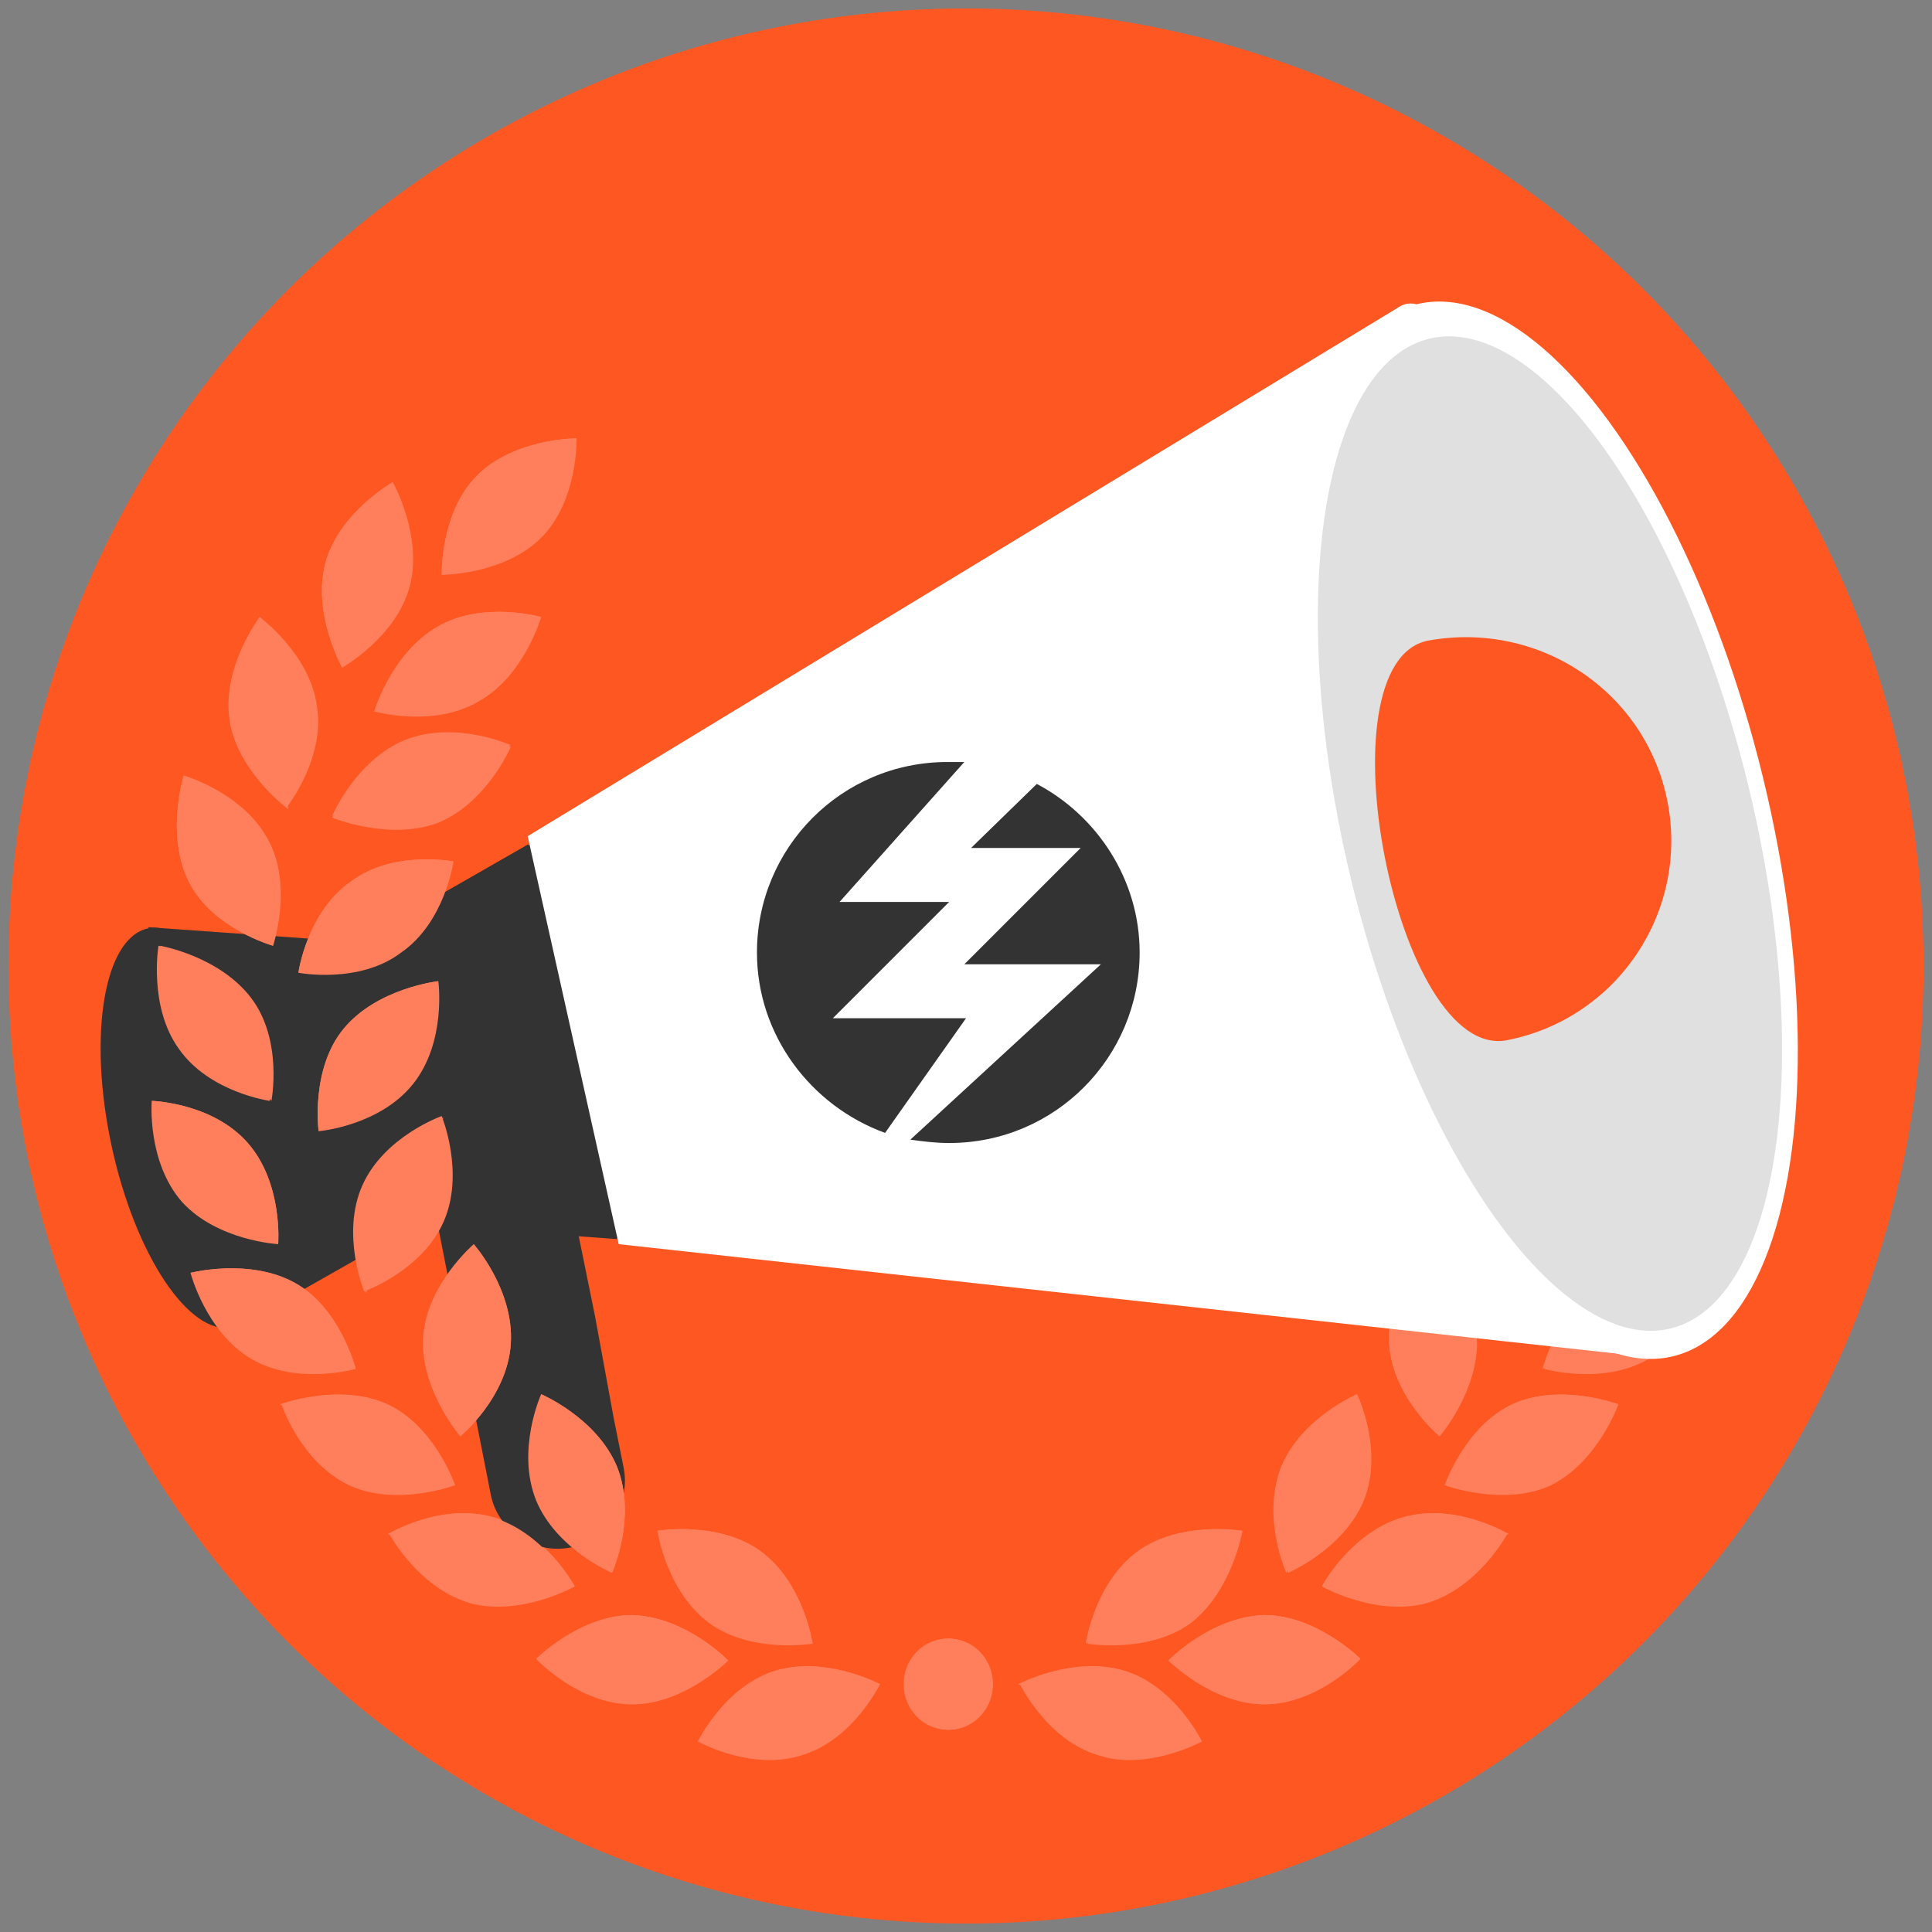 <?xml version="1.0" encoding="utf-8"?>
<!-- Generator: Adobe Illustrator 22.1.0, SVG Export Plug-In . SVG Version: 6.00 Build 0)  -->
<svg version="1.1" id="Capa_2_1_" xmlns="http://www.w3.org/2000/svg" xmlns:xlink="http://www.w3.org/1999/xlink" x="0px" y="0px"
	 viewBox="0 0 114.6 114.6" style="enable-background:new 0 0 114.6 114.6;" xml:space="preserve">
<rect x="0" y="0" width="114.6" height="114.6" fill="#808080" stroke="none"/>
<style type="text/css">
	.st0{fill:#FF7F5C;}
	.st1{fill:#FF5722;}
	.st2{fill:#333333;}
	.st3{fill:#FFFFFF;}
	.st4{fill:#E0E0E0;}
</style>
<g>
	<g>
		<g>
			<g>
				<path class="st0" d="M56.2,100.9c3.1,0,5.7-2.6,5.7-2.6s-2.5-2.6-5.7-2.7c-3.1,0-5.7,2.6-5.7,2.6S53.1,100.9,56.2,100.9z"/>
			</g>
			<path class="st0" d="M61.9,98.4c0,0-2.5-2.6-5.7-2.7c-3.1,0-5.7,2.6-5.7,2.6"/>
		</g>
	</g>
</g>
<g>
	<g>
		<g>
			<g>
				<path class="st0" d="M46.7,94.9c3,0.8,6.2-1,6.2-1s-1.7-3.2-4.8-4.1c-3-0.8-6.2,1-6.2,1S43.6,94.1,46.7,94.9z"/>
			</g>
			<path class="st0" d="M52.8,93.9c0,0-1.7-3.2-4.8-4.1c-3-0.8-6.2,1-6.2,1"/>
		</g>
	</g>
</g>
<g>
	<g>
		<circle class="st1" cx="57.3" cy="57.3" r="56.8"/>
	</g>
	<g>
		<g>
			<g>
				<g>
					<ellipse class="st0" cx="56.3" cy="99.9" rx="2.6" ry="2.7"/>
					<g>
						<g>
							<path class="st0" d="M65.1,104.1c-3-0.9-4.6-4.2-4.6-4.2s3.2-1.7,6.2-0.8c3,0.9,4.6,4.2,4.6,4.2S68,105.1,65.1,104.1z"/>
						</g>
						<path class="st0" d="M60.4,99.9c0,0,3.2-1.7,6.2-0.8c3,0.9,4.6,4.2,4.6,4.2"/>
					</g>
					<g>
						<g>
							<path class="st0" d="M75,101.1c-3.1,0-5.7-2.6-5.7-2.6s2.5-2.6,5.7-2.7c3.1,0,5.7,2.6,5.7,2.6S78.2,101.1,75,101.1z"/>
						</g>
						<path class="st0" d="M69.3,98.5c0,0,2.5-2.6,5.7-2.7c3.1,0,5.7,2.6,5.7,2.6"/>
					</g>
					<g>
						<g>
							<path class="st0" d="M84.6,95.1c-3,0.8-6.2-1-6.2-1s1.7-3.2,4.8-4.1s6.2,1,6.2,1S87.7,94.2,84.6,95.1z"/>
						</g>
						<path class="st0" d="M78.5,94.1c0,0,1.7-3.2,4.8-4.1s6.2,1,6.2,1"/>
					</g>
					<g>
						<g>
							<path class="st0" d="M92,88.1c-2.8,1.3-6.3,0-6.3,0s1.2-3.5,4-4.8s6.3,0,6.3,0S94.8,86.7,92,88.1z"/>
						</g>
						<path class="st0" d="M85.7,88.1c0,0,1.2-3.5,4-4.8s6.3,0,6.3,0"/>
					</g>
					<g>
						<g>
							<path class="st0" d="M97.8,80.6c-2.7,1.6-6.2,0.6-6.2,0.6s0.9-3.6,3.6-5.1c2.7-1.6,6.2-0.6,6.2-0.6S100.5,79,97.8,80.6z"/>
						</g>
						<path class="st0" d="M91.5,81.2c0,0,0.9-3.6,3.6-5.1c2.7-1.6,6.2-0.6,6.2-0.6"/>
					</g>
					<g>
						<g>
							<path class="st0" d="M101.9,71.3c-2.1,2.3-5.7,2.5-5.7,2.5s-0.3-3.6,1.8-6s5.7-2.5,5.7-2.5S104,68.9,101.9,71.3z"/>
						</g>
						<path class="st0" d="M96.1,73.8c0,0-0.3-3.6,1.8-6s5.7-2.5,5.7-2.5"/>
					</g>
					<g>
						<g>
							<path class="st0" d="M102,62.2c-1.8,2.6-5.4,3.1-5.4,3.1s-0.7-3.6,1.2-6.1c1.8-2.6,5.4-3.1,5.4-3.1S103.9,59.7,102,62.2z"/>
						</g>
						<path class="st0" d="M96.6,65.3c0,0-0.7-3.6,1.2-6.1c1.8-2.6,5.4-3.1,5.4-3.1"/>
					</g>
					<g>
						<g>
							<path class="st0" d="M70.6,96.3c-2.5,1.8-6.1,1.2-6.1,1.2s0.5-3.6,3.1-5.5c2.5-1.8,6.1-1.2,6.1-1.2S73.1,94.4,70.6,96.3z"/>
						</g>
						<path class="st0" d="M64.4,97.5c0,0,0.5-3.6,3.1-5.5c2.5-1.8,6.1-1.2,6.1-1.2"/>
					</g>
					<g>
						<g>
							<path class="st0" d="M80.9,89c-1.2,2.9-4.5,4.3-4.5,4.3S74.9,89.9,76,87c1.2-2.9,4.5-4.3,4.5-4.3S82.1,86,80.9,89z"/>
						</g>
						<path class="st0" d="M76.3,93.3c0,0-1.5-3.3-0.3-6.3c1.2-2.9,4.5-4.3,4.5-4.3"/>
					</g>
					<g>
						<g>
							<path class="st0" d="M87.6,79.3c0.2,3.1-2.2,5.9-2.2,5.9s-2.8-2.3-3-5.5s2.2-5.9,2.2-5.9S87.3,76.2,87.6,79.3z"/>
						</g>
						<path class="st0" d="M85.4,85.2c0,0-2.8-2.3-3-5.5s2.2-5.9,2.2-5.9"/>
					</g>
					<g>
						<g>
							<path class="st0" d="M80.6,31.9c-2.2-2.2-2.1-5.9-2.1-5.9s3.7,0,5.9,2.2c2.2,2.2,2.1,5.9,2.1,5.9S82.8,34.1,80.6,31.9z"/>
						</g>
						<path class="st0" d="M78.5,26c0,0,3.7,0,5.9,2.2c2.2,2.2,2.1,5.9,2.1,5.9"/>
					</g>
					<g>
						<g>
							<path class="st0" d="M88.3,34.8c-0.8-3,1-6.2,1-6.2s3.2,1.8,4,4.8s-1,6.2-1,6.2S89.2,37.8,88.3,34.8z"/>
						</g>
						<path class="st0" d="M89.4,28.6c0,0,3.2,1.8,4,4.8s-1,6.2-1,6.2"/>
					</g>
					<g>
						<g>
							<path class="st0" d="M93.8,41.9c0.4-3.1,3.4-5.3,3.4-5.3s2.2,2.9,1.8,6c-0.4,3.1-3.4,5.3-3.4,5.3S93.4,45,93.8,41.9z"/>
						</g>
						<path class="st0" d="M97.2,36.7c0,0,2.2,2.9,1.8,6c-0.4,3.1-3.4,5.3-3.4,5.3"/>
					</g>
					<g>
						<g>
							<path class="st0" d="M96.8,49.8c1.5-2.8,5-3.8,5-3.8s1.1,3.5-0.3,6.3c-1.5,2.8-5,3.8-5,3.8S95.3,52.5,96.8,49.8z"/>
						</g>
						<path class="st0" d="M101.7,46c0,0,1.1,3.5-0.3,6.3c-1.5,2.8-5,3.8-5,3.8"/>
					</g>
					<g>
						<g>
							<path class="st0" d="M84.1,41.8c-2.7-1.5-3.6-5.1-3.6-5.1s3.5-1,6.2,0.5s3.6,5.1,3.6,5.1S86.9,43.3,84.1,41.8z"/>
						</g>
						<path class="st0" d="M80.5,36.7c0,0,3.5-1,6.2,0.5s3.6,5.1,3.6,5.1"/>
					</g>
					<g>
						<g>
							<path class="st0" d="M86.6,48.8c-2.9-1.2-4.3-4.5-4.3-4.5s3.3-1.5,6.3-0.3c2.9,1.2,4.3,4.5,4.3,4.5S89.5,49.9,86.6,48.8z"/>
						</g>
						<path class="st0" d="M82.3,44.2c0,0,3.3-1.5,6.3-0.3c2.9,1.2,4.3,4.5,4.3,4.5"/>
					</g>
					<g>
						<g>
							<path class="st0" d="M88.9,56.5c-2.6-1.8-3.1-5.4-3.1-5.4s3.6-0.7,6.1,1.2c2.6,1.8,3.1,5.4,3.1,5.4S91.4,58.4,88.9,56.5z"/>
						</g>
						<path class="st0" d="M85.8,51.1c0,0,3.6-0.7,6.1,1.2c2.6,1.8,3.1,5.4,3.1,5.4"/>
					</g>
					<g>
						<g>
							<path class="st0" d="M86.3,72.5c-1.3-2.9,0.1-6.3,0.1-6.3s3.4,1.2,4.7,4.1c1.3,2.9-0.1,6.3-0.1,6.3S87.6,75.4,86.3,72.5z"/>
						</g>
						<path class="st0" d="M86.4,66.3c0,0,3.4,1.2,4.7,4.1c1.3,2.9-0.1,6.3-0.1,6.3"/>
					</g>
					<g>
						<g>
							<path class="st0" d="M88.2,64.3c-2-2.5-1.5-6.1-1.5-6.1s3.6,0.4,5.6,2.8c2,2.5,1.5,6.1,1.5,6.1S90.1,66.8,88.2,64.3z"/>
						</g>
						<path class="st0" d="M86.7,58.2c0,0,3.6,0.4,5.6,2.8c2,2.5,1.5,6.1,1.5,6.1"/>
					</g>
					<path class="st0" d="M56.3,97.2c-1.5,0-2.6,1.2-2.6,2.7s1.2,2.7,2.6,2.7"/>
					<ellipse class="st0" cx="56.2" cy="99.9" rx="2.6" ry="2.7"/>
					<g>
						<g>
							<path class="st0" d="M31.8,98.4c0,0,2.6-2.6,5.7-2.6c3.2,0.1,5.7,2.7,5.7,2.7s-2.6,2.6-5.7,2.6
								C34.3,101.1,31.8,98.4,31.8,98.4z"/>
						</g>
						<path class="st0" d="M31.8,98.4c0,0,2.6-2.6,5.7-2.6c3.2,0.1,5.7,2.7,5.7,2.7"/>
					</g>
					<g>
						<g>
							<path class="st0" d="M23.1,91c0,0,3.1-1.9,6.2-1s4.8,4.1,4.8,4.1s-3.2,1.8-6.2,1C24.8,94.2,23.1,91,23.1,91z"/>
						</g>
					</g>
					<path class="st0" d="M56.2,102.6c1.4,0,2.6-1.2,2.6-2.7s-1.1-2.7-2.6-2.7"/>
					<g>
						<g>
							<path class="st0" d="M47.6,104.1c3-0.9,4.6-4.2,4.6-4.2S49,98.2,46,99.1s-4.6,4.2-4.6,4.2S44.6,105.1,47.6,104.1z"/>
						</g>
						<path class="st0" d="M52.2,99.9c0,0-3.2-1.7-6.2-0.8c-3,0.9-4.6,4.2-4.6,4.2"/>
					</g>
					<g>
						<g>
							<path class="st0" d="M42.1,96.3c2.5,1.8,6.1,1.2,6.1,1.2s-0.5-3.6-3.1-5.5c-2.5-1.8-6.1-1.2-6.1-1.2S39.5,94.4,42.1,96.3z"/>
						</g>
						<path class="st0" d="M48.2,97.5c0,0-0.5-3.6-3.1-5.5c-2.5-1.8-6.1-1.2-6.1-1.2"/>
					</g>
				</g>
			</g>
		</g>
	</g>
	<g>
		<g>
			<path class="st2" d="M35.3,78.1l-1.2-5.9L33,66.3l-0.4-2.1C32.1,62,30,60.6,27.8,61s-3.6,2.6-3.2,4.7l4.5,22.9
				c0.4,2.2,2.6,3.6,4.7,3.2c2.2-0.4,3.6-2.6,3.2-4.7l-0.6-3L35.3,78.1z"/>
		</g>
		<polygon class="st2" points="37.2,73.5 24.5,72.6 20.8,56.1 31.9,49.8 		"/>
		<polygon class="st2" points="8.8,55 21.5,55.9 25.2,72.4 14.1,78.7 		"/>
		<path class="st3" d="M96.9,80.4l-60.2-6.6l-5.4-24.2L83,18.2c0.8-0.5,1.8,0,2,0.9l13.4,59.6C98.5,79.7,97.8,80.5,96.9,80.4z"/>
		<polygon class="st2" points="31.3,50.1 36.6,73.5 27.1,72.8 25.2,53.6 		"/>
		
			<ellipse transform="matrix(0.972 -0.237 0.237 0.972 -9.054 23.134)" class="st3" cx="91.6" cy="49.2" rx="13.3" ry="32.1"/>
		
			<ellipse transform="matrix(0.972 -0.237 0.237 0.972 -9.097 23.209)" class="st4" cx="91.9" cy="49.4" rx="12.1" ry="30.2"/>
		<ellipse transform="matrix(0.978 -0.209 0.209 0.978 -13.733 3.84)" class="st2" cx="11.3" cy="66.9" rx="4.8" ry="12.1"/>
		<path class="st1" d="M98.9,47.5c1.3,6.5-2.9,12.9-9.5,14.2S78.2,39.3,84.7,38C91.3,36.8,97.6,41,98.9,47.5z"/>
	</g>
	<g>
		<g>
			<g>
				<g>
					<path class="st0" d="M20.7,88.1c2.8,1.3,6.3,0,6.3,0s-1.2-3.5-4-4.8s-6.3,0-6.3,0S17.8,86.7,20.7,88.1z"/>
				</g>
				<path class="st0" d="M26.9,88.1c0,0-1.2-3.5-4-4.8s-6.3,0-6.3,0"/>
			</g>
		</g>
	</g>
	<g>
		<g>
			<g>
				<g>
					<path class="st0" d="M14.9,80.6c2.7,1.6,6.2,0.6,6.2,0.6s-0.9-3.6-3.6-5.1s-6.2-0.6-6.2-0.6S12.2,79,14.9,80.6z"/>
				</g>
				<path class="st0" d="M21.1,81.2c0,0-0.9-3.6-3.6-5.1s-6.2-0.6-6.2-0.6"/>
			</g>
		</g>
	</g>
	<g>
		<g>
			<g>
				<g>
					<path class="st0" d="M10.8,71.3c2.1,2.3,5.7,2.5,5.7,2.5s0.3-3.6-1.8-6S9,65.3,9,65.3S8.7,68.9,10.8,71.3z"/>
				</g>
				<path class="st0" d="M16.5,73.8c0,0,0.3-3.6-1.8-6S9,65.3,9,65.3"/>
			</g>
		</g>
	</g>
	<g>
		<g>
			<g>
				<g>
					<path class="st0" d="M10.6,62.2c1.8,2.6,5.4,3.1,5.4,3.1s0.7-3.6-1.2-6.1s-5.4-3.1-5.4-3.1S8.8,59.7,10.6,62.2z"/>
				</g>
				<path class="st0" d="M16.1,65.3c0,0,0.7-3.6-1.2-6.1s-5.4-3.1-5.4-3.1"/>
			</g>
		</g>
	</g>
	<g>
		<g>
			<g>
				<g>
					<path class="st0" d="M31.8,89c1.2,2.9,4.5,4.3,4.5,4.3s1.5-3.3,0.3-6.3c-1.2-2.9-4.5-4.3-4.5-4.3S30.6,86,31.8,89z"/>
				</g>
				<path class="st0" d="M36.3,93.3c0,0,1.5-3.3,0.3-6.3c-1.2-2.9-4.5-4.3-4.5-4.3"/>
			</g>
		</g>
	</g>
	<g>
		<g>
			<g>
				<g>
					<path class="st0" d="M25.1,79.3c-0.2,3.1,2.2,5.9,2.2,5.9s2.8-2.3,3-5.5s-2.2-5.9-2.2-5.9S25.3,76.2,25.1,79.3z"/>
				</g>
				<path class="st0" d="M27.3,85.2c0,0,2.8-2.3,3-5.5s-2.2-5.9-2.2-5.9"/>
			</g>
		</g>
	</g>
	<g>
		<g>
			<g>
				<g>
					<path class="st0" d="M32.1,31.9c2.2-2.2,2.1-5.9,2.1-5.9s-3.7,0-5.9,2.2s-2.1,5.9-2.1,5.9S29.9,34.1,32.1,31.9z"/>
				</g>
				<path class="st0" d="M34.2,26c0,0-3.7,0-5.9,2.2s-2.1,5.9-2.1,5.9"/>
			</g>
		</g>
	</g>
	<g>
		<g>
			<g>
				<g>
					<path class="st0" d="M24.3,34.8c0.8-3-1-6.2-1-6.2s-3.2,1.8-4,4.8s1,6.2,1,6.2S23.5,37.8,24.3,34.8z"/>
				</g>
				<path class="st0" d="M23.3,28.6c0,0-3.2,1.8-4,4.8s1,6.2,1,6.2"/>
			</g>
		</g>
	</g>
	<g>
		<g>
			<g>
				<g>
					<path class="st0" d="M18.8,41.9c-0.4-3.1-3.4-5.3-3.4-5.3s-2.2,2.9-1.8,6s3.4,5.3,3.4,5.3S19.3,45,18.8,41.9z"/>
				</g>
				<path class="st0" d="M15.5,36.7c0,0-2.2,2.9-1.8,6s3.4,5.3,3.4,5.3"/>
			</g>
		</g>
	</g>
	<g>
		<g>
			<g>
				<g>
					<path class="st0" d="M15.9,49.8c-1.5-2.8-5-3.8-5-3.8s-1.1,3.5,0.3,6.3s5,3.8,5,3.8S17.4,52.5,15.9,49.8z"/>
				</g>
				<path class="st0" d="M10.9,46c0,0-1.1,3.5,0.3,6.3s5,3.8,5,3.8"/>
			</g>
		</g>
	</g>
	<g>
		<g>
			<g>
				<g>
					<path class="st0" d="M28.4,41.6c2.7-1.5,3.7-5,3.7-5s-3.5-1-6.2,0.6s-3.7,5-3.7,5S25.7,43.2,28.4,41.6z"/>
				</g>
				<path class="st0" d="M32.1,36.6c0,0-3.5-1-6.2,0.6s-3.7,5-3.7,5"/>
			</g>
		</g>
	</g>
	<g>
		<g>
			<g>
				<g>
					<path class="st0" d="M26,48.8c2.9-1.2,4.3-4.5,4.3-4.5S27,42.8,24,44c-2.9,1.2-4.3,4.5-4.3,4.5S23.1,49.9,26,48.8z"/>
				</g>
				<path class="st0" d="M30.3,44.2c0,0-3.3-1.5-6.3-0.3c-2.9,1.2-4.3,4.5-4.3,4.5"/>
			</g>
		</g>
	</g>
	<g>
		<g>
			<g>
				<g>
					<path class="st0" d="M23.8,56.5c2.6-1.8,3.1-5.4,3.1-5.4s-3.6-0.7-6.1,1.2c-2.6,1.8-3.1,5.4-3.1,5.4S21.3,58.4,23.8,56.5z"/>
				</g>
				<path class="st0" d="M26.9,51.1c0,0-3.6-0.7-6.1,1.2c-2.6,1.8-3.1,5.4-3.1,5.4"/>
			</g>
		</g>
	</g>
	<g>
		<g>
			<g>
				<g>
					<path class="st0" d="M26.3,72.5c1.3-2.9-0.1-6.3-0.1-6.3s-3.4,1.2-4.7,4.1s0.1,6.3,0.1,6.3S25,75.4,26.3,72.5z"/>
				</g>
				<path class="st0" d="M26.3,66.3c0,0-3.4,1.2-4.7,4.1c-1.3,2.9,0.1,6.3,0.1,6.3"/>
			</g>
		</g>
	</g>
	<g>
		<g>
			<g>
				<g>
					<path class="st0" d="M24.5,64.3c2-2.5,1.5-6.1,1.5-6.1s-3.6,0.4-5.6,2.8s-1.5,6.1-1.5,6.1S22.5,66.8,24.5,64.3z"/>
				</g>
				<path class="st0" d="M26,58.2c0,0-3.6,0.4-5.6,2.8s-1.5,6.1-1.5,6.1"/>
			</g>
		</g>
	</g>
	<g>
		<path class="st2" d="M57.3,60.4h-4h-3.9l2.8-2.8l4.1-4.1h-2.6h-3.9l7.4-8.3c-0.3,0-0.6,0-1,0c-6.3,0-11.3,5.1-11.3,11.3
			c0,4.9,3.2,9.1,7.6,10.7L57.3,60.4z"/>
		<path class="st2" d="M61.5,46.5l-3.9,3.8h2.6h3.9l-2.8,2.8l-4.1,4.1h3.5h4.6L54,67.6c0.7,0.1,1.5,0.2,2.3,0.2
			c6.3,0,11.3-5.1,11.3-11.3C67.6,52.2,65.1,48.4,61.5,46.5z"/>
	</g>
</g>
<path class="st0" d="M23,91c0,0,3.1-1.9,6.2-1s4.8,4.1,4.8,4.1"/>
</svg>
